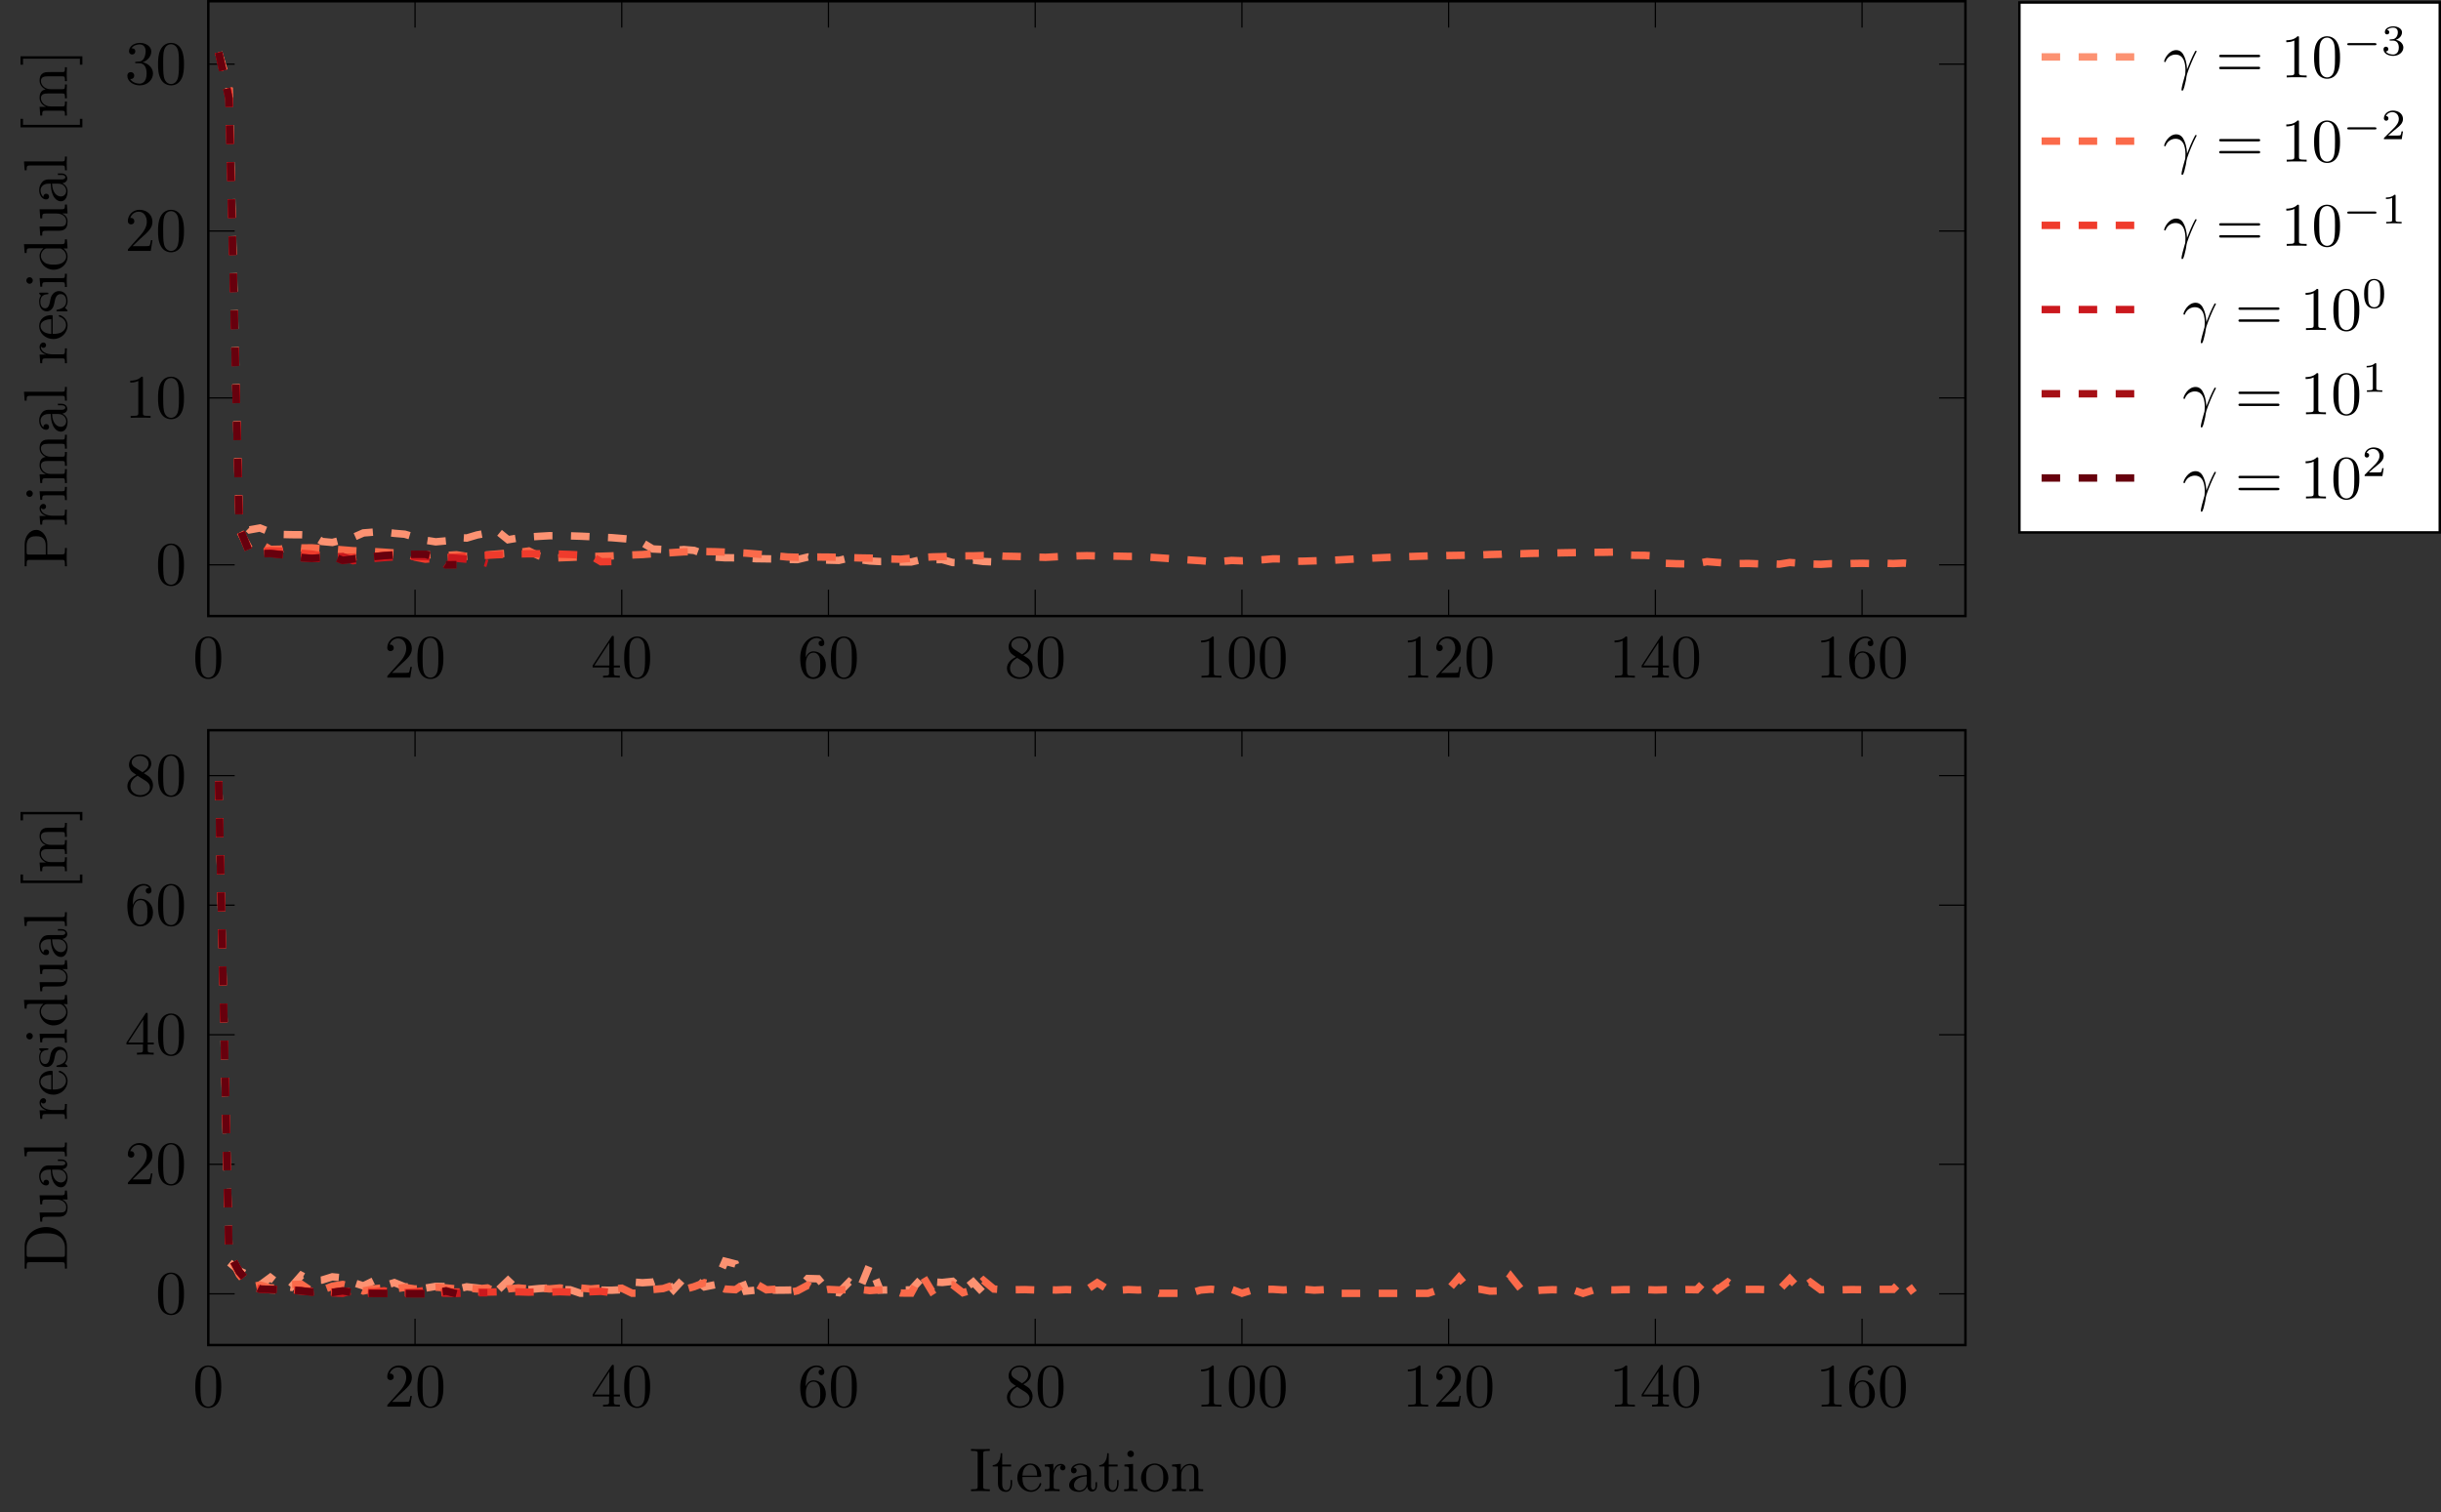 <?xml version="1.0" encoding="UTF-8"?>
<svg xmlns="http://www.w3.org/2000/svg" xmlns:xlink="http://www.w3.org/1999/xlink" width="393.792pt" height="244.066pt" viewBox="0 0 393.792 244.066" version="1.1">
<rect x="0" y="0" width="393.792" height="244.066" fill="#333333" stroke="none"/>
<defs>
<g>
<symbol overflow="visible" id="glyph0-0">
<path style="stroke:none;" d=""/>
</symbol>
<symbol overflow="visible" id="glyph0-1">
<path style="stroke:none;" d="M 4.578 -3.188 C 4.578 -3.984 4.531 -4.781 4.188 -5.516 C 3.734 -6.484 2.906 -6.641 2.5 -6.641 C 1.891 -6.641 1.172 -6.375 0.75 -5.453 C 0.438 -4.766 0.391 -3.984 0.391 -3.188 C 0.391 -2.438 0.422 -1.547 0.844 -0.781 C 1.266 0.016 2 0.219 2.484 0.219 C 3.016 0.219 3.781 0.016 4.219 -0.938 C 4.531 -1.625 4.578 -2.406 4.578 -3.188 Z M 2.484 0 C 2.094 0 1.5 -0.25 1.328 -1.203 C 1.219 -1.797 1.219 -2.719 1.219 -3.312 C 1.219 -3.953 1.219 -4.609 1.297 -5.141 C 1.484 -6.328 2.234 -6.422 2.484 -6.422 C 2.812 -6.422 3.469 -6.234 3.656 -5.25 C 3.766 -4.688 3.766 -3.938 3.766 -3.312 C 3.766 -2.562 3.766 -1.891 3.656 -1.25 C 3.5 -0.297 2.938 0 2.484 0 Z M 2.484 0 "/>
</symbol>
<symbol overflow="visible" id="glyph0-2">
<path style="stroke:none;" d="M 1.266 -0.766 L 2.328 -1.797 C 3.875 -3.172 4.469 -3.703 4.469 -4.703 C 4.469 -5.844 3.578 -6.641 2.359 -6.641 C 1.234 -6.641 0.5 -5.719 0.5 -4.828 C 0.5 -4.281 1 -4.281 1.031 -4.281 C 1.203 -4.281 1.547 -4.391 1.547 -4.812 C 1.547 -5.062 1.359 -5.328 1.016 -5.328 C 0.938 -5.328 0.922 -5.328 0.891 -5.312 C 1.109 -5.969 1.656 -6.328 2.234 -6.328 C 3.141 -6.328 3.562 -5.516 3.562 -4.703 C 3.562 -3.906 3.078 -3.125 2.516 -2.5 L 0.609 -0.375 C 0.5 -0.266 0.5 -0.234 0.5 0 L 4.203 0 L 4.469 -1.734 L 4.234 -1.734 C 4.172 -1.438 4.109 -1 4 -0.844 C 3.938 -0.766 3.281 -0.766 3.062 -0.766 Z M 1.266 -0.766 "/>
</symbol>
<symbol overflow="visible" id="glyph0-3">
<path style="stroke:none;" d="M 2.938 -1.641 L 2.938 -0.781 C 2.938 -0.422 2.906 -0.312 2.172 -0.312 L 1.969 -0.312 L 1.969 0 C 2.375 -0.031 2.891 -0.031 3.312 -0.031 C 3.734 -0.031 4.25 -0.031 4.672 0 L 4.672 -0.312 L 4.453 -0.312 C 3.719 -0.312 3.703 -0.422 3.703 -0.781 L 3.703 -1.641 L 4.688 -1.641 L 4.688 -1.953 L 3.703 -1.953 L 3.703 -6.484 C 3.703 -6.688 3.703 -6.75 3.531 -6.75 C 3.453 -6.75 3.422 -6.75 3.344 -6.625 L 0.281 -1.953 L 0.281 -1.641 Z M 2.984 -1.953 L 0.562 -1.953 L 2.984 -5.672 Z M 2.984 -1.953 "/>
</symbol>
<symbol overflow="visible" id="glyph0-4">
<path style="stroke:none;" d="M 1.312 -3.266 L 1.312 -3.516 C 1.312 -6.031 2.547 -6.391 3.062 -6.391 C 3.297 -6.391 3.719 -6.328 3.938 -5.984 C 3.781 -5.984 3.391 -5.984 3.391 -5.547 C 3.391 -5.234 3.625 -5.078 3.844 -5.078 C 4 -5.078 4.312 -5.172 4.312 -5.562 C 4.312 -6.156 3.875 -6.641 3.047 -6.641 C 1.766 -6.641 0.422 -5.359 0.422 -3.156 C 0.422 -0.484 1.578 0.219 2.5 0.219 C 3.609 0.219 4.562 -0.719 4.562 -2.031 C 4.562 -3.297 3.672 -4.25 2.562 -4.25 C 1.891 -4.25 1.516 -3.75 1.312 -3.266 Z M 2.5 -0.062 C 1.875 -0.062 1.578 -0.656 1.516 -0.812 C 1.328 -1.281 1.328 -2.078 1.328 -2.25 C 1.328 -3.031 1.656 -4.031 2.547 -4.031 C 2.719 -4.031 3.172 -4.031 3.484 -3.406 C 3.656 -3.047 3.656 -2.531 3.656 -2.047 C 3.656 -1.562 3.656 -1.062 3.484 -0.703 C 3.188 -0.109 2.734 -0.062 2.5 -0.062 Z M 2.5 -0.062 "/>
</symbol>
<symbol overflow="visible" id="glyph0-5">
<path style="stroke:none;" d="M 1.625 -4.562 C 1.172 -4.859 1.125 -5.188 1.125 -5.359 C 1.125 -5.969 1.781 -6.391 2.484 -6.391 C 3.203 -6.391 3.844 -5.875 3.844 -5.156 C 3.844 -4.578 3.453 -4.109 2.859 -3.766 Z M 3.078 -3.609 C 3.797 -3.984 4.281 -4.5 4.281 -5.156 C 4.281 -6.078 3.406 -6.641 2.5 -6.641 C 1.5 -6.641 0.688 -5.906 0.688 -4.969 C 0.688 -4.797 0.703 -4.344 1.125 -3.875 C 1.234 -3.766 1.609 -3.516 1.859 -3.344 C 1.281 -3.047 0.422 -2.5 0.422 -1.5 C 0.422 -0.453 1.438 0.219 2.484 0.219 C 3.609 0.219 4.562 -0.609 4.562 -1.672 C 4.562 -2.031 4.453 -2.484 4.062 -2.906 C 3.875 -3.109 3.719 -3.203 3.078 -3.609 Z M 2.078 -3.188 L 3.312 -2.406 C 3.594 -2.219 4.062 -1.922 4.062 -1.312 C 4.062 -0.578 3.312 -0.062 2.5 -0.062 C 1.641 -0.062 0.922 -0.672 0.922 -1.5 C 0.922 -2.078 1.234 -2.719 2.078 -3.188 Z M 2.078 -3.188 "/>
</symbol>
<symbol overflow="visible" id="glyph0-6">
<path style="stroke:none;" d="M 2.938 -6.375 C 2.938 -6.625 2.938 -6.641 2.703 -6.641 C 2.078 -6 1.203 -6 0.891 -6 L 0.891 -5.688 C 1.094 -5.688 1.672 -5.688 2.188 -5.953 L 2.188 -0.781 C 2.188 -0.422 2.156 -0.312 1.266 -0.312 L 0.953 -0.312 L 0.953 0 C 1.297 -0.031 2.156 -0.031 2.562 -0.031 C 2.953 -0.031 3.828 -0.031 4.172 0 L 4.172 -0.312 L 3.859 -0.312 C 2.953 -0.312 2.938 -0.422 2.938 -0.781 Z M 2.938 -6.375 "/>
</symbol>
<symbol overflow="visible" id="glyph0-7">
<path style="stroke:none;" d="M 2.891 -3.516 C 3.703 -3.781 4.281 -4.469 4.281 -5.266 C 4.281 -6.078 3.406 -6.641 2.453 -6.641 C 1.453 -6.641 0.688 -6.047 0.688 -5.281 C 0.688 -4.953 0.906 -4.766 1.203 -4.766 C 1.5 -4.766 1.703 -4.984 1.703 -5.281 C 1.703 -5.766 1.234 -5.766 1.094 -5.766 C 1.391 -6.266 2.047 -6.391 2.406 -6.391 C 2.828 -6.391 3.375 -6.172 3.375 -5.281 C 3.375 -5.156 3.344 -4.578 3.094 -4.141 C 2.797 -3.656 2.453 -3.625 2.203 -3.625 C 2.125 -3.609 1.891 -3.594 1.812 -3.594 C 1.734 -3.578 1.672 -3.562 1.672 -3.469 C 1.672 -3.359 1.734 -3.359 1.906 -3.359 L 2.344 -3.359 C 3.156 -3.359 3.531 -2.688 3.531 -1.703 C 3.531 -0.344 2.844 -0.062 2.406 -0.062 C 1.969 -0.062 1.219 -0.234 0.875 -0.812 C 1.219 -0.766 1.531 -0.984 1.531 -1.359 C 1.531 -1.719 1.266 -1.922 0.984 -1.922 C 0.734 -1.922 0.422 -1.781 0.422 -1.344 C 0.422 -0.438 1.344 0.219 2.438 0.219 C 3.656 0.219 4.562 -0.688 4.562 -1.703 C 4.562 -2.516 3.922 -3.297 2.891 -3.516 Z M 2.891 -3.516 "/>
</symbol>
<symbol overflow="visible" id="glyph0-8">
<path style="stroke:none;" d="M 6.844 -3.266 C 7 -3.266 7.188 -3.266 7.188 -3.453 C 7.188 -3.656 7 -3.656 6.859 -3.656 L 0.891 -3.656 C 0.75 -3.656 0.562 -3.656 0.562 -3.453 C 0.562 -3.266 0.75 -3.266 0.891 -3.266 Z M 6.859 -1.328 C 7 -1.328 7.188 -1.328 7.188 -1.531 C 7.188 -1.719 7 -1.719 6.844 -1.719 L 0.891 -1.719 C 0.75 -1.719 0.562 -1.719 0.562 -1.531 C 0.562 -1.328 0.75 -1.328 0.891 -1.328 Z M 6.859 -1.328 "/>
</symbol>
<symbol overflow="visible" id="glyph1-0">
<path style="stroke:none;" d=""/>
</symbol>
<symbol overflow="visible" id="glyph1-1">
<path style="stroke:none;" d="M -4.953 -6.219 C -5.938 -6.219 -6.812 -5.234 -6.812 -3.875 L -6.812 -0.344 L -6.5 -0.344 L -6.5 -0.594 C -6.5 -1.359 -6.391 -1.375 -6.031 -1.375 L -0.781 -1.375 C -0.422 -1.375 -0.312 -1.359 -0.312 -0.594 L -0.312 -0.344 L 0 -0.344 C -0.031 -0.703 -0.031 -1.438 -0.031 -1.812 C -0.031 -2.188 -0.031 -2.938 0 -3.297 L -0.312 -3.297 L -0.312 -3.047 C -0.312 -2.281 -0.422 -2.266 -0.781 -2.266 L -3.156 -2.266 L -3.156 -3.953 C -3.156 -5.141 -3.953 -6.219 -4.953 -6.219 Z M -4.953 -5.188 C -4.484 -5.188 -3.406 -5.188 -3.406 -3.609 L -3.406 -2.234 L -6.094 -2.234 C -6.438 -2.234 -6.5 -2.25 -6.5 -2.719 L -6.5 -3.609 C -6.5 -5.188 -5.438 -5.188 -4.953 -5.188 Z M -4.953 -5.188 "/>
</symbol>
<symbol overflow="visible" id="glyph1-2">
<path style="stroke:none;" d="M -3.797 -3.625 C -4.109 -3.625 -4.406 -3.312 -4.406 -2.891 C -4.406 -2.156 -3.734 -1.797 -3.312 -1.672 L -4.406 -1.672 L -4.297 -0.281 L -3.984 -0.281 C -3.984 -0.984 -3.922 -1.062 -3.422 -1.062 L -0.75 -1.062 C -0.312 -1.062 -0.312 -0.953 -0.312 -0.281 L 0 -0.281 L -0.031 -1.422 C -0.031 -1.812 -0.031 -2.281 0 -2.688 L -0.312 -2.688 L -0.312 -2.469 C -0.312 -1.734 -0.422 -1.719 -0.781 -1.719 L -2.312 -1.719 C -3.297 -1.719 -4.188 -2.141 -4.188 -2.891 C -4.188 -2.953 -4.188 -2.984 -4.172 -3 C -4.172 -2.969 -4.047 -2.766 -3.781 -2.766 C -3.516 -2.766 -3.359 -2.984 -3.359 -3.203 C -3.359 -3.375 -3.484 -3.625 -3.797 -3.625 Z M -3.797 -3.625 "/>
</symbol>
<symbol overflow="visible" id="glyph1-3">
<path style="stroke:none;" d="M 0 -2.469 L -0.312 -2.469 C -0.312 -1.797 -0.359 -1.766 -0.75 -1.766 L -4.406 -1.766 L -4.297 -0.375 L -3.984 -0.375 C -3.984 -1.016 -3.922 -1.109 -3.438 -1.109 L -0.75 -1.109 C -0.312 -1.109 -0.312 -1 -0.312 -0.328 L 0 -0.328 L -0.031 -1.422 C -0.031 -1.781 -0.016 -2.125 0 -2.469 Z M -6.016 -1.906 C -6.297 -1.906 -6.547 -1.688 -6.547 -1.391 C -6.547 -1.047 -6.266 -0.844 -6.016 -0.844 C -5.75 -0.844 -5.5 -1.078 -5.5 -1.375 C -5.5 -1.719 -5.766 -1.906 -6.016 -1.906 Z M -6.016 -1.906 "/>
</symbol>
<symbol overflow="visible" id="glyph1-4">
<path style="stroke:none;" d="M 0 -8.109 L -0.312 -8.109 C -0.312 -7.594 -0.312 -7.344 -0.609 -7.328 L -2.516 -7.328 C -3.375 -7.328 -3.672 -7.328 -4.031 -7.016 C -4.203 -6.875 -4.406 -6.547 -4.406 -5.969 C -4.406 -5.141 -3.812 -4.688 -3.422 -4.531 C -4.297 -4.391 -4.406 -3.656 -4.406 -3.203 C -4.406 -2.469 -3.984 -2 -3.359 -1.719 L -4.406 -1.719 L -4.297 -0.312 L -3.984 -0.312 C -3.984 -1.016 -3.922 -1.094 -3.422 -1.094 L -0.75 -1.094 C -0.312 -1.094 -0.312 -0.984 -0.312 -0.312 L 0 -0.312 L -0.031 -1.453 L 0 -2.562 L -0.312 -2.562 C -0.312 -1.891 -0.312 -1.781 -0.75 -1.781 L -2.594 -1.781 C -3.625 -1.781 -4.188 -2.5 -4.188 -3.125 C -4.188 -3.766 -3.656 -3.875 -3.078 -3.875 L -0.75 -3.875 C -0.312 -3.875 -0.312 -3.766 -0.312 -3.094 L 0 -3.094 L -0.031 -4.219 L 0 -5.328 L -0.312 -5.328 C -0.312 -4.672 -0.312 -4.562 -0.75 -4.562 L -2.594 -4.562 C -3.625 -4.562 -4.188 -5.266 -4.188 -5.906 C -4.188 -6.531 -3.656 -6.641 -3.078 -6.641 L -0.75 -6.641 C -0.312 -6.641 -0.312 -6.531 -0.312 -5.859 L 0 -5.859 L -0.031 -6.984 Z M 0 -8.109 "/>
</symbol>
<symbol overflow="visible" id="glyph1-5">
<path style="stroke:none;" d="M -0.891 -4.812 L -1.453 -4.812 L -1.453 -4.562 L -0.891 -4.562 C -0.312 -4.562 -0.25 -4.312 -0.25 -4.203 C -0.25 -3.875 -0.703 -3.844 -0.75 -3.844 L -2.734 -3.844 C -3.156 -3.844 -3.547 -3.844 -3.922 -3.484 C -4.312 -3.094 -4.469 -2.594 -4.469 -2.109 C -4.469 -1.297 -4 -0.609 -3.344 -0.609 C -3.047 -0.609 -2.875 -0.812 -2.875 -1.062 C -2.875 -1.344 -3.078 -1.531 -3.328 -1.531 C -3.453 -1.531 -3.781 -1.469 -3.781 -1.016 C -4.141 -1.281 -4.25 -1.781 -4.25 -2.094 C -4.25 -2.578 -3.859 -3.156 -2.969 -3.156 L -2.609 -3.156 C -2.578 -2.641 -2.547 -1.938 -2.25 -1.312 C -1.906 -0.562 -1.391 -0.312 -0.953 -0.312 C -0.141 -0.312 0.109 -1.281 0.109 -1.906 C 0.109 -2.578 -0.297 -3.031 -0.75 -3.219 C -0.359 -3.266 0.062 -3.531 0.062 -4 C 0.062 -4.203 -0.078 -4.812 -0.891 -4.812 Z M -1.391 -3.156 C -0.453 -3.156 -0.109 -2.438 -0.109 -1.984 C -0.109 -1.5 -0.453 -1.094 -0.953 -1.094 C -1.5 -1.094 -2.328 -1.5 -2.391 -3.156 Z M -1.391 -3.156 "/>
</symbol>
<symbol overflow="visible" id="glyph1-6">
<path style="stroke:none;" d="M 0 -2.547 L -0.312 -2.547 C -0.312 -1.875 -0.312 -1.766 -0.75 -1.766 L -6.922 -1.766 L -6.812 -0.328 L -6.5 -0.328 C -6.5 -1.031 -6.438 -1.109 -5.938 -1.109 L -0.75 -1.109 C -0.312 -1.109 -0.312 -1 -0.312 -0.328 L 0 -0.328 L -0.031 -1.438 Z M 0 -2.547 "/>
</symbol>
<symbol overflow="visible" id="glyph1-7">
<path style="stroke:none;" d="M -1.188 -4.141 C -1.281 -4.141 -1.312 -4.062 -1.312 -4 C -1.312 -3.922 -1.25 -3.891 -1.172 -3.875 C -0.141 -3.531 -0.141 -2.625 -0.141 -2.531 C -0.141 -2.031 -0.438 -1.641 -0.812 -1.406 C -1.281 -1.109 -1.938 -1.109 -2.297 -1.109 L -2.297 -3.891 C -2.297 -4.109 -2.297 -4.141 -2.516 -4.141 C -3.5 -4.141 -4.469 -3.594 -4.469 -2.359 C -4.469 -1.203 -3.438 -0.281 -2.188 -0.281 C -0.859 -0.281 0.109 -1.328 0.109 -2.469 C 0.109 -3.688 -1 -4.141 -1.188 -4.141 Z M -2.516 -3.484 L -2.516 -1.109 C -4 -1.172 -4.25 -2.016 -4.25 -2.359 C -4.25 -3.375 -2.906 -3.484 -2.516 -3.484 Z M -2.516 -3.484 "/>
</symbol>
<symbol overflow="visible" id="glyph1-8">
<path style="stroke:none;" d="M -1.281 -3.594 C -1.797 -3.594 -2.109 -3.297 -2.219 -3.172 C -2.547 -2.844 -2.625 -2.453 -2.703 -2.031 C -2.812 -1.469 -2.938 -0.812 -3.516 -0.812 C -3.875 -0.812 -4.281 -1.062 -4.281 -1.922 C -4.281 -3.016 -3.375 -3.078 -3.078 -3.094 C -2.984 -3.094 -2.984 -3.203 -2.984 -3.203 C -2.984 -3.344 -3.031 -3.344 -3.219 -3.344 L -4.234 -3.344 C -4.391 -3.344 -4.469 -3.344 -4.469 -3.234 C -4.469 -3.188 -4.469 -3.156 -4.344 -3.031 C -4.312 -3 -4.219 -2.906 -4.188 -2.859 C -4.469 -2.484 -4.469 -2.078 -4.469 -1.922 C -4.469 -0.703 -3.797 -0.328 -3.234 -0.328 C -2.891 -0.328 -2.609 -0.484 -2.391 -0.75 C -2.141 -1.078 -2.078 -1.359 -1.938 -2.078 C -1.891 -2.297 -1.734 -3.109 -1.016 -3.109 C -0.516 -3.109 -0.109 -2.766 -0.109 -1.984 C -0.109 -1.141 -0.672 -0.781 -1.531 -0.594 C -1.656 -0.562 -1.688 -0.562 -1.688 -0.453 C -1.688 -0.328 -1.625 -0.328 -1.453 -0.328 L -0.125 -0.328 C 0.047 -0.328 0.109 -0.328 0.109 -0.438 C 0.109 -0.484 0.094 -0.5 -0.094 -0.688 C -0.109 -0.703 -0.125 -0.703 -0.312 -0.891 C 0.094 -1.328 0.109 -1.781 0.109 -1.984 C 0.109 -3.125 -0.562 -3.594 -1.281 -3.594 Z M -1.281 -3.594 "/>
</symbol>
<symbol overflow="visible" id="glyph1-9">
<path style="stroke:none;" d="M 0 -5.25 L -0.312 -5.25 C -0.312 -4.562 -0.375 -4.469 -0.875 -4.469 L -6.922 -4.469 L -6.812 -3.047 L -6.5 -3.047 C -6.5 -3.734 -6.438 -3.812 -5.938 -3.812 L -3.781 -3.812 C -4.141 -3.531 -4.406 -3.094 -4.406 -2.562 C -4.406 -1.391 -3.422 -0.344 -2.141 -0.344 C -0.875 -0.344 0.109 -1.312 0.109 -2.453 C 0.109 -3.094 -0.234 -3.531 -0.547 -3.781 L 0.109 -3.781 Z M -1.172 -3.781 C -1 -3.781 -0.984 -3.781 -0.812 -3.672 C -0.328 -3.375 -0.109 -2.938 -0.109 -2.5 C -0.109 -2.047 -0.375 -1.688 -0.75 -1.453 C -1.156 -1.203 -1.719 -1.172 -2.141 -1.172 C -2.5 -1.172 -3.094 -1.188 -3.547 -1.469 C -3.859 -1.688 -4.188 -2.062 -4.188 -2.609 C -4.188 -2.953 -4.031 -3.375 -3.594 -3.672 C -3.422 -3.781 -3.406 -3.781 -3.219 -3.781 Z M -1.172 -3.781 "/>
</symbol>
<symbol overflow="visible" id="glyph1-10">
<path style="stroke:none;" d="M 0 -5.328 L -0.312 -5.328 C -0.312 -4.641 -0.375 -4.562 -0.875 -4.562 L -4.406 -4.562 L -4.297 -3.094 L -3.984 -3.094 C -3.984 -3.781 -3.922 -3.875 -3.422 -3.875 L -1.656 -3.875 C -0.781 -3.875 -0.109 -3.391 -0.109 -2.656 C -0.109 -1.828 -0.578 -1.781 -1.094 -1.781 L -4.406 -1.781 L -4.297 -0.312 L -3.984 -0.312 C -3.984 -1.094 -3.953 -1.094 -3.078 -1.094 L -1.578 -1.094 C -0.797 -1.094 0.109 -1.094 0.109 -2.609 C 0.109 -3.172 -0.172 -3.609 -0.781 -3.891 L 0.109 -3.891 Z M 0 -5.328 "/>
</symbol>
<symbol overflow="visible" id="glyph1-11">
<path style="stroke:none;" d="M 2.5 -2.547 L 2.094 -2.547 L 2.094 -1.578 L -7.078 -1.578 L -7.078 -2.547 L -7.484 -2.547 L -7.484 -1.172 L 2.5 -1.172 Z M 2.5 -2.547 "/>
</symbol>
<symbol overflow="visible" id="glyph1-12">
<path style="stroke:none;" d="M 2.5 -1.578 L -7.484 -1.578 L -7.484 -0.219 L -7.078 -0.219 L -7.078 -1.188 L 2.094 -1.188 L 2.094 -0.219 L 2.5 -0.219 Z M 2.5 -1.578 "/>
</symbol>
<symbol overflow="visible" id="glyph1-13">
<path style="stroke:none;" d="M -3.344 -7.047 C -5.25 -7.047 -6.812 -5.703 -6.812 -4 L -6.812 -0.344 L -6.5 -0.344 L -6.5 -0.594 C -6.5 -1.359 -6.391 -1.375 -6.031 -1.375 L -0.781 -1.375 C -0.422 -1.375 -0.312 -1.359 -0.312 -0.594 L -0.312 -0.344 L 0 -0.344 L 0 -4 C 0 -5.672 -1.469 -7.047 -3.344 -7.047 Z M -3.344 -6.047 C -2.25 -6.047 -1.641 -5.859 -1.156 -5.5 C -0.891 -5.297 -0.312 -4.734 -0.312 -3.734 L -0.312 -2.719 C -0.312 -2.25 -0.375 -2.234 -0.703 -2.234 L -6.094 -2.234 C -6.438 -2.234 -6.5 -2.25 -6.5 -2.719 L -6.5 -3.719 C -6.5 -4.344 -6.281 -5.031 -5.578 -5.531 C -4.984 -5.969 -4.125 -6.047 -3.344 -6.047 Z M -3.344 -6.047 "/>
</symbol>
<symbol overflow="visible" id="glyph2-0">
<path style="stroke:none;" d=""/>
</symbol>
<symbol overflow="visible" id="glyph2-1">
<path style="stroke:none;" d="M 0.406 -2.531 C 0.797 -3.672 1.891 -3.688 2 -3.688 C 3.5 -3.688 3.609 -1.938 3.609 -1.156 C 3.609 -0.547 3.562 -0.375 3.484 -0.172 C 3.266 0.547 2.969 1.703 2.969 1.969 C 2.969 2.078 3.016 2.141 3.094 2.141 C 3.234 2.141 3.312 1.922 3.422 1.547 C 3.656 0.703 3.75 0.141 3.781 -0.172 C 3.812 -0.297 3.828 -0.422 3.875 -0.562 C 4.188 -1.547 4.828 -3.031 5.219 -3.812 C 5.297 -3.938 5.406 -4.156 5.406 -4.203 C 5.406 -4.297 5.312 -4.297 5.297 -4.297 C 5.266 -4.297 5.203 -4.297 5.172 -4.234 C 4.656 -3.281 4.25 -2.281 3.859 -1.281 C 3.844 -1.578 3.844 -2.344 3.453 -3.312 C 3.203 -3.922 2.812 -4.406 2.125 -4.406 C 0.875 -4.406 0.172 -2.891 0.172 -2.578 C 0.172 -2.484 0.266 -2.484 0.375 -2.484 Z M 0.406 -2.531 "/>
</symbol>
<symbol overflow="visible" id="glyph3-0">
<path style="stroke:none;" d=""/>
</symbol>
<symbol overflow="visible" id="glyph3-1">
<path style="stroke:none;" d="M 5.188 -1.578 C 5.297 -1.578 5.469 -1.578 5.469 -1.734 C 5.469 -1.922 5.297 -1.922 5.188 -1.922 L 1.031 -1.922 C 0.922 -1.922 0.75 -1.922 0.75 -1.75 C 0.75 -1.578 0.906 -1.578 1.031 -1.578 Z M 5.188 -1.578 "/>
</symbol>
<symbol overflow="visible" id="glyph4-0">
<path style="stroke:none;" d=""/>
</symbol>
<symbol overflow="visible" id="glyph4-1">
<path style="stroke:none;" d="M 1.906 -2.328 C 2.453 -2.328 2.844 -1.953 2.844 -1.203 C 2.844 -0.344 2.328 -0.078 1.938 -0.078 C 1.656 -0.078 1.031 -0.156 0.75 -0.578 C 1.078 -0.578 1.156 -0.812 1.156 -0.969 C 1.156 -1.188 0.984 -1.344 0.766 -1.344 C 0.578 -1.344 0.375 -1.219 0.375 -0.938 C 0.375 -0.281 1.094 0.141 1.938 0.141 C 2.906 0.141 3.578 -0.516 3.578 -1.203 C 3.578 -1.75 3.141 -2.297 2.375 -2.453 C 3.094 -2.719 3.359 -3.234 3.359 -3.672 C 3.359 -4.219 2.734 -4.625 1.953 -4.625 C 1.188 -4.625 0.594 -4.25 0.594 -3.688 C 0.594 -3.453 0.75 -3.328 0.953 -3.328 C 1.172 -3.328 1.312 -3.484 1.312 -3.672 C 1.312 -3.875 1.172 -4.031 0.953 -4.047 C 1.203 -4.344 1.672 -4.422 1.938 -4.422 C 2.25 -4.422 2.688 -4.266 2.688 -3.672 C 2.688 -3.375 2.594 -3.047 2.406 -2.844 C 2.188 -2.578 1.984 -2.562 1.641 -2.531 C 1.469 -2.516 1.453 -2.516 1.422 -2.516 C 1.406 -2.516 1.344 -2.5 1.344 -2.422 C 1.344 -2.328 1.406 -2.328 1.531 -2.328 Z M 1.906 -2.328 "/>
</symbol>
<symbol overflow="visible" id="glyph4-2">
<path style="stroke:none;" d="M 3.516 -1.266 L 3.281 -1.266 C 3.266 -1.109 3.188 -0.703 3.094 -0.641 C 3.047 -0.594 2.516 -0.594 2.406 -0.594 L 1.125 -0.594 C 1.859 -1.234 2.109 -1.438 2.516 -1.766 C 3.031 -2.172 3.516 -2.609 3.516 -3.266 C 3.516 -4.109 2.781 -4.625 1.891 -4.625 C 1.031 -4.625 0.438 -4.016 0.438 -3.375 C 0.438 -3.031 0.734 -2.984 0.812 -2.984 C 0.969 -2.984 1.172 -3.109 1.172 -3.359 C 1.172 -3.484 1.125 -3.734 0.766 -3.734 C 0.984 -4.219 1.453 -4.375 1.781 -4.375 C 2.484 -4.375 2.844 -3.828 2.844 -3.266 C 2.844 -2.656 2.406 -2.188 2.188 -1.938 L 0.516 -0.266 C 0.438 -0.203 0.438 -0.188 0.438 0 L 3.312 0 Z M 3.516 -1.266 "/>
</symbol>
<symbol overflow="visible" id="glyph4-3">
<path style="stroke:none;" d="M 2.328 -4.438 C 2.328 -4.625 2.328 -4.625 2.125 -4.625 C 1.672 -4.188 1.047 -4.188 0.766 -4.188 L 0.766 -3.938 C 0.922 -3.938 1.391 -3.938 1.766 -4.125 L 1.766 -0.578 C 1.766 -0.344 1.766 -0.25 1.078 -0.25 L 0.812 -0.25 L 0.812 0 C 0.938 0 1.797 -0.031 2.047 -0.031 C 2.266 -0.031 3.141 0 3.297 0 L 3.297 -0.25 L 3.031 -0.25 C 2.328 -0.25 2.328 -0.344 2.328 -0.578 Z M 2.328 -4.438 "/>
</symbol>
<symbol overflow="visible" id="glyph4-4">
<path style="stroke:none;" d="M 3.594 -2.219 C 3.594 -2.984 3.5 -3.547 3.188 -4.031 C 2.969 -4.344 2.531 -4.625 1.984 -4.625 C 0.359 -4.625 0.359 -2.719 0.359 -2.219 C 0.359 -1.719 0.359 0.141 1.984 0.141 C 3.594 0.141 3.594 -1.719 3.594 -2.219 Z M 1.984 -0.062 C 1.656 -0.062 1.234 -0.25 1.094 -0.812 C 1 -1.219 1 -1.797 1 -2.312 C 1 -2.828 1 -3.359 1.094 -3.734 C 1.25 -4.281 1.688 -4.438 1.984 -4.438 C 2.359 -4.438 2.719 -4.203 2.844 -3.797 C 2.953 -3.422 2.969 -2.922 2.969 -2.312 C 2.969 -1.797 2.969 -1.281 2.875 -0.844 C 2.734 -0.203 2.266 -0.062 1.984 -0.062 Z M 1.984 -0.062 "/>
</symbol>
<symbol overflow="visible" id="glyph5-0">
<path style="stroke:none;" d=""/>
</symbol>
<symbol overflow="visible" id="glyph5-1">
<path style="stroke:none;" d="M 3.312 0 L 3.312 -0.312 L 3.062 -0.312 C 2.266 -0.312 2.25 -0.422 2.25 -0.781 L 2.25 -6.031 C 2.25 -6.391 2.266 -6.5 3.062 -6.5 L 3.312 -6.5 L 3.312 -6.812 C 2.969 -6.781 2.188 -6.781 1.797 -6.781 C 1.422 -6.781 0.625 -6.781 0.281 -6.812 L 0.281 -6.5 L 0.531 -6.5 C 1.328 -6.5 1.359 -6.391 1.359 -6.031 L 1.359 -0.781 C 1.359 -0.422 1.328 -0.312 0.531 -0.312 L 0.281 -0.312 L 0.281 0 C 0.625 -0.031 1.422 -0.031 1.797 -0.031 C 2.188 -0.031 2.969 -0.031 3.312 0 Z M 3.312 0 "/>
</symbol>
<symbol overflow="visible" id="glyph5-2">
<path style="stroke:none;" d="M 3.312 -1.234 L 3.312 -1.797 L 3.062 -1.797 L 3.062 -1.25 C 3.062 -0.516 2.766 -0.141 2.391 -0.141 C 1.719 -0.141 1.719 -1.047 1.719 -1.219 L 1.719 -3.984 L 3.156 -3.984 L 3.156 -4.297 L 1.719 -4.297 L 1.719 -6.125 L 1.469 -6.125 C 1.469 -5.312 1.172 -4.25 0.188 -4.203 L 0.188 -3.984 L 1.031 -3.984 L 1.031 -1.234 C 1.031 -0.016 1.969 0.109 2.328 0.109 C 3.031 0.109 3.312 -0.594 3.312 -1.234 Z M 3.312 -1.234 "/>
</symbol>
<symbol overflow="visible" id="glyph5-3">
<path style="stroke:none;" d="M 4.141 -1.188 C 4.141 -1.281 4.062 -1.312 4 -1.312 C 3.922 -1.312 3.891 -1.25 3.875 -1.172 C 3.531 -0.141 2.625 -0.141 2.531 -0.141 C 2.031 -0.141 1.641 -0.438 1.406 -0.812 C 1.109 -1.281 1.109 -1.938 1.109 -2.297 L 3.891 -2.297 C 4.109 -2.297 4.141 -2.297 4.141 -2.516 C 4.141 -3.5 3.594 -4.469 2.359 -4.469 C 1.203 -4.469 0.281 -3.438 0.281 -2.188 C 0.281 -0.859 1.328 0.109 2.469 0.109 C 3.688 0.109 4.141 -1 4.141 -1.188 Z M 3.484 -2.516 L 1.109 -2.516 C 1.172 -4 2.016 -4.25 2.359 -4.25 C 3.375 -4.25 3.484 -2.906 3.484 -2.516 Z M 3.484 -2.516 "/>
</symbol>
<symbol overflow="visible" id="glyph5-4">
<path style="stroke:none;" d="M 3.625 -3.797 C 3.625 -4.109 3.312 -4.406 2.891 -4.406 C 2.156 -4.406 1.797 -3.734 1.672 -3.312 L 1.672 -4.406 L 0.281 -4.297 L 0.281 -3.984 C 0.984 -3.984 1.062 -3.922 1.062 -3.422 L 1.062 -0.75 C 1.062 -0.312 0.953 -0.312 0.281 -0.312 L 0.281 0 L 1.422 -0.031 C 1.812 -0.031 2.281 -0.031 2.688 0 L 2.688 -0.312 L 2.469 -0.312 C 1.734 -0.312 1.719 -0.422 1.719 -0.781 L 1.719 -2.312 C 1.719 -3.297 2.141 -4.188 2.891 -4.188 C 2.953 -4.188 2.984 -4.188 3 -4.172 C 2.969 -4.172 2.766 -4.047 2.766 -3.781 C 2.766 -3.516 2.984 -3.359 3.203 -3.359 C 3.375 -3.359 3.625 -3.484 3.625 -3.797 Z M 3.625 -3.797 "/>
</symbol>
<symbol overflow="visible" id="glyph5-5">
<path style="stroke:none;" d="M 4.812 -0.891 L 4.812 -1.453 L 4.562 -1.453 L 4.562 -0.891 C 4.562 -0.312 4.312 -0.25 4.203 -0.25 C 3.875 -0.25 3.844 -0.703 3.844 -0.75 L 3.844 -2.734 C 3.844 -3.156 3.844 -3.547 3.484 -3.922 C 3.094 -4.312 2.594 -4.469 2.109 -4.469 C 1.297 -4.469 0.609 -4 0.609 -3.344 C 0.609 -3.047 0.812 -2.875 1.062 -2.875 C 1.344 -2.875 1.531 -3.078 1.531 -3.328 C 1.531 -3.453 1.469 -3.781 1.016 -3.781 C 1.281 -4.141 1.781 -4.25 2.094 -4.25 C 2.578 -4.25 3.156 -3.859 3.156 -2.969 L 3.156 -2.609 C 2.641 -2.578 1.938 -2.547 1.312 -2.25 C 0.562 -1.906 0.312 -1.391 0.312 -0.953 C 0.312 -0.141 1.281 0.109 1.906 0.109 C 2.578 0.109 3.031 -0.297 3.219 -0.75 C 3.266 -0.359 3.531 0.062 4 0.062 C 4.203 0.062 4.812 -0.078 4.812 -0.891 Z M 3.156 -1.391 C 3.156 -0.453 2.438 -0.109 1.984 -0.109 C 1.5 -0.109 1.094 -0.453 1.094 -0.953 C 1.094 -1.5 1.5 -2.328 3.156 -2.391 Z M 3.156 -1.391 "/>
</symbol>
<symbol overflow="visible" id="glyph5-6">
<path style="stroke:none;" d="M 2.469 0 L 2.469 -0.312 C 1.797 -0.312 1.766 -0.359 1.766 -0.75 L 1.766 -4.406 L 0.375 -4.297 L 0.375 -3.984 C 1.016 -3.984 1.109 -3.922 1.109 -3.438 L 1.109 -0.75 C 1.109 -0.312 1 -0.312 0.328 -0.312 L 0.328 0 L 1.422 -0.031 C 1.781 -0.031 2.125 -0.016 2.469 0 Z M 1.906 -6.016 C 1.906 -6.297 1.688 -6.547 1.391 -6.547 C 1.047 -6.547 0.844 -6.266 0.844 -6.016 C 0.844 -5.75 1.078 -5.5 1.375 -5.5 C 1.719 -5.5 1.906 -5.766 1.906 -6.016 Z M 1.906 -6.016 "/>
</symbol>
<symbol overflow="visible" id="glyph5-7">
<path style="stroke:none;" d="M 4.688 -2.141 C 4.688 -3.406 3.703 -4.469 2.5 -4.469 C 1.25 -4.469 0.281 -3.375 0.281 -2.141 C 0.281 -0.844 1.312 0.109 2.484 0.109 C 3.688 0.109 4.688 -0.875 4.688 -2.141 Z M 3.875 -2.219 C 3.875 -1.859 3.875 -1.312 3.656 -0.875 C 3.422 -0.422 2.984 -0.141 2.5 -0.141 C 2.062 -0.141 1.625 -0.344 1.359 -0.812 C 1.109 -1.25 1.109 -1.859 1.109 -2.219 C 1.109 -2.609 1.109 -3.141 1.344 -3.578 C 1.609 -4.031 2.078 -4.25 2.484 -4.25 C 2.922 -4.25 3.344 -4.031 3.609 -3.594 C 3.875 -3.172 3.875 -2.594 3.875 -2.219 Z M 3.875 -2.219 "/>
</symbol>
<symbol overflow="visible" id="glyph5-8">
<path style="stroke:none;" d="M 5.328 0 L 5.328 -0.312 C 4.812 -0.312 4.562 -0.312 4.562 -0.609 L 4.562 -2.516 C 4.562 -3.375 4.562 -3.672 4.25 -4.031 C 4.109 -4.203 3.781 -4.406 3.203 -4.406 C 2.469 -4.406 2 -3.984 1.719 -3.359 L 1.719 -4.406 L 0.312 -4.297 L 0.312 -3.984 C 1.016 -3.984 1.094 -3.922 1.094 -3.422 L 1.094 -0.75 C 1.094 -0.312 0.984 -0.312 0.312 -0.312 L 0.312 0 L 1.453 -0.031 L 2.562 0 L 2.562 -0.312 C 1.891 -0.312 1.781 -0.312 1.781 -0.75 L 1.781 -2.594 C 1.781 -3.625 2.5 -4.188 3.125 -4.188 C 3.766 -4.188 3.875 -3.656 3.875 -3.078 L 3.875 -0.75 C 3.875 -0.312 3.766 -0.312 3.094 -0.312 L 3.094 0 L 4.219 -0.031 Z M 5.328 0 "/>
</symbol>
</g>
<clipPath id="clip1">
  <path d="M 33.605 0.199 L 178 0.199 L 178 99.414 L 33.605 99.414 Z M 33.605 0.199 "/>
</clipPath>
<clipPath id="clip2">
  <path d="M 33.605 0.199 L 317.074 0.199 L 317.074 99.414 L 33.605 99.414 Z M 33.605 0.199 "/>
</clipPath>
<clipPath id="clip3">
  <path d="M 33.605 0.199 L 116 0.199 L 116 99.414 L 33.605 99.414 Z M 33.605 0.199 "/>
</clipPath>
<clipPath id="clip4">
  <path d="M 33.605 0.199 L 96 0.199 L 96 99.414 L 33.605 99.414 Z M 33.605 0.199 "/>
</clipPath>
<clipPath id="clip5">
  <path d="M 33.605 0.199 L 91 0.199 L 91 99.414 L 33.605 99.414 Z M 33.605 0.199 "/>
</clipPath>
<clipPath id="clip6">
  <path d="M 325 0 L 393.793 0 L 393.793 86 L 325 86 Z M 325 0 "/>
</clipPath>
<clipPath id="clip7">
  <path d="M 325 0 L 393.793 0 L 393.793 87 L 325 87 Z M 325 0 "/>
</clipPath>
<clipPath id="clip8">
  <path d="M 33.605 117.836 L 178 117.836 L 178 217.051 L 33.605 217.051 Z M 33.605 117.836 "/>
</clipPath>
<clipPath id="clip9">
  <path d="M 33.605 117.836 L 317.074 117.836 L 317.074 217.051 L 33.605 217.051 Z M 33.605 117.836 "/>
</clipPath>
<clipPath id="clip10">
  <path d="M 33.605 117.836 L 116 117.836 L 116 217.051 L 33.605 217.051 Z M 33.605 117.836 "/>
</clipPath>
<clipPath id="clip11">
  <path d="M 33.605 117.836 L 96 117.836 L 96 217.051 L 33.605 217.051 Z M 33.605 117.836 "/>
</clipPath>
<clipPath id="clip12">
  <path d="M 33.605 117.836 L 91 117.836 L 91 217.051 L 33.605 217.051 Z M 33.605 117.836 "/>
</clipPath>
</defs>
<g id="surface1">
<path style="fill:none;stroke-width:0.199;stroke-linecap:butt;stroke-linejoin:miter;stroke:rgb(0%,0%,0%);stroke-opacity:1;stroke-miterlimit:10;" d="M -0.001 -8.269 L -0.001 -4.015 M 33.351 -8.269 L 33.351 -4.015 M 66.699 -8.269 L 66.699 -4.015 M 100.046 -8.269 L 100.046 -4.015 M 133.398 -8.269 L 133.398 -4.015 M 166.746 -8.269 L 166.746 -4.015 M 200.093 -8.269 L 200.093 -4.015 M 233.445 -8.269 L 233.445 -4.015 M 266.792 -8.269 L 266.792 -4.015 M -0.001 90.946 L -0.001 86.696 M 33.351 90.946 L 33.351 86.696 M 66.699 90.946 L 66.699 86.696 M 100.046 90.946 L 100.046 86.696 M 133.398 90.946 L 133.398 86.696 M 166.746 90.946 L 166.746 86.696 M 200.093 90.946 L 200.093 86.696 M 233.445 90.946 L 233.445 86.696 M 266.792 90.946 L 266.792 86.696 " transform="matrix(1,0,0,-1,33.606,91.145)"/>
<path style="fill:none;stroke-width:0.199;stroke-linecap:butt;stroke-linejoin:miter;stroke:rgb(0%,0%,0%);stroke-opacity:1;stroke-miterlimit:10;" d="M -0.001 -0.003 L 4.253 -0.003 M -0.001 26.93 L 4.253 26.93 M -0.001 53.864 L 4.253 53.864 M -0.001 80.797 L 4.253 80.797 M 283.468 -0.003 L 279.214 -0.003 M 283.468 26.93 L 279.214 26.93 M 283.468 53.864 L 279.214 53.864 M 283.468 80.797 L 279.214 80.797 " transform="matrix(1,0,0,-1,33.606,91.145)"/>
<path style="fill:none;stroke-width:0.399;stroke-linecap:butt;stroke-linejoin:miter;stroke:rgb(0%,0%,0%);stroke-opacity:1;stroke-miterlimit:10;" d="M -0.001 -8.269 L -0.001 90.946 L 283.468 90.946 L 283.468 -8.269 Z M -0.001 -8.269 " transform="matrix(1,0,0,-1,33.606,91.145)"/>
<g style="fill:rgb(0%,0%,0%);fill-opacity:1;">
  <use xlink:href="#glyph0-1" x="31.115" y="109.353"/>
</g>
<g style="fill:rgb(0%,0%,0%);fill-opacity:1;">
  <use xlink:href="#glyph0-2" x="61.973" y="109.353"/>
  <use xlink:href="#glyph0-1" x="66.954" y="109.353"/>
</g>
<g style="fill:rgb(0%,0%,0%);fill-opacity:1;">
  <use xlink:href="#glyph0-3" x="95.322" y="109.353"/>
  <use xlink:href="#glyph0-1" x="100.303" y="109.353"/>
</g>
<g style="fill:rgb(0%,0%,0%);fill-opacity:1;">
  <use xlink:href="#glyph0-4" x="128.671" y="109.353"/>
  <use xlink:href="#glyph0-1" x="133.652" y="109.353"/>
</g>
<g style="fill:rgb(0%,0%,0%);fill-opacity:1;">
  <use xlink:href="#glyph0-5" x="162.02" y="109.353"/>
  <use xlink:href="#glyph0-1" x="167.001" y="109.353"/>
</g>
<g style="fill:rgb(0%,0%,0%);fill-opacity:1;">
  <use xlink:href="#glyph0-6" x="192.878" y="109.353"/>
  <use xlink:href="#glyph0-1" x="197.859" y="109.353"/>
  <use xlink:href="#glyph0-1" x="202.841" y="109.353"/>
</g>
<g style="fill:rgb(0%,0%,0%);fill-opacity:1;">
  <use xlink:href="#glyph0-6" x="226.226" y="109.353"/>
  <use xlink:href="#glyph0-2" x="231.207" y="109.353"/>
  <use xlink:href="#glyph0-1" x="236.189" y="109.353"/>
</g>
<g style="fill:rgb(0%,0%,0%);fill-opacity:1;">
  <use xlink:href="#glyph0-6" x="259.575" y="109.353"/>
  <use xlink:href="#glyph0-3" x="264.556" y="109.353"/>
  <use xlink:href="#glyph0-1" x="269.538" y="109.353"/>
</g>
<g style="fill:rgb(0%,0%,0%);fill-opacity:1;">
  <use xlink:href="#glyph0-6" x="292.924" y="109.353"/>
  <use xlink:href="#glyph0-4" x="297.905" y="109.353"/>
  <use xlink:href="#glyph0-1" x="302.887" y="109.353"/>
</g>
<g style="fill:rgb(0%,0%,0%);fill-opacity:1;">
  <use xlink:href="#glyph0-1" x="25.105" y="94.359"/>
</g>
<g style="fill:rgb(0%,0%,0%);fill-opacity:1;">
  <use xlink:href="#glyph0-6" x="20.123" y="67.426"/>
  <use xlink:href="#glyph0-1" x="25.104" y="67.426"/>
</g>
<g style="fill:rgb(0%,0%,0%);fill-opacity:1;">
  <use xlink:href="#glyph0-2" x="20.123" y="40.493"/>
  <use xlink:href="#glyph0-1" x="25.104" y="40.493"/>
</g>
<g style="fill:rgb(0%,0%,0%);fill-opacity:1;">
  <use xlink:href="#glyph0-7" x="20.123" y="13.56"/>
  <use xlink:href="#glyph0-1" x="25.104" y="13.56"/>
</g>
<g clip-path="url(#clip1)" clip-rule="nonzero">
<path style="fill:none;stroke-width:1.196;stroke-linecap:butt;stroke-linejoin:miter;stroke:rgb(98.819%,57.249%,44.71%);stroke-opacity:1;stroke-dasharray:2.989,2.989;stroke-miterlimit:10;" d="M 1.667 82.68 L 3.335 77.036 L 5.003 7.258 L 6.671 5.641 L 8.335 5.942 L 10.003 5.282 L 11.671 4.907 L 13.339 4.864 L 15.007 4.852 L 16.675 4.797 L 18.343 3.762 L 20.011 3.61 L 21.675 4.032 L 23.343 4.407 L 25.011 5.145 L 26.679 5.278 L 28.347 5.293 L 30.015 5.082 L 31.683 4.942 L 33.351 4.45 L 35.015 3.973 L 36.683 3.711 L 38.351 3.864 L 40.019 4.43 L 41.687 4.321 L 43.355 4.817 L 45.023 5.125 L 46.687 5.403 L 48.355 4.051 L 50.023 4.332 L 51.691 4.489 L 53.359 4.598 L 55.027 4.696 L 56.695 4.688 L 58.363 4.672 L 60.027 4.618 L 61.695 4.543 L 63.363 4.454 L 65.031 4.383 L 66.699 4.247 L 68.367 4.106 L 70.035 3.563 L 71.703 2.559 L 73.367 2.477 L 75.035 2.317 L 76.703 2.461 L 78.371 2.325 L 80.039 1.715 L 81.707 1.247 L 83.374 1.137 L 85.039 1.133 L 86.707 1.079 L 88.374 0.985 L 90.042 0.965 L 91.71 0.938 L 93.378 0.856 L 95.046 0.848 L 96.714 1.254 L 98.378 0.833 L 100.046 0.754 L 101.714 0.711 L 103.382 1.102 L 105.05 0.848 L 106.718 0.618 L 108.386 0.532 L 110.054 0.532 L 111.718 0.458 L 113.386 0.454 L 115.054 0.844 L 116.722 0.817 L 118.39 0.844 L 120.058 0.375 L 121.726 0.309 L 123.39 0.758 L 125.058 0.536 L 126.726 0.465 " transform="matrix(1,0,0,-1,33.606,91.145)"/>
</g>
<g clip-path="url(#clip2)" clip-rule="nonzero">
<path style="fill:none;stroke-width:1.196;stroke-linecap:butt;stroke-linejoin:miter;stroke:rgb(98.43%,41.57%,29.019%);stroke-opacity:1;stroke-dasharray:2.989,2.989;stroke-miterlimit:10;" d="M 1.667 82.68 L 3.335 76.915 L 5.003 5.528 L 6.671 2.528 L 8.335 3.446 L 10.003 2.489 L 11.671 2.524 L 13.339 2.926 L 15.007 2.719 L 16.675 2.739 L 18.343 2.622 L 20.011 2.547 L 21.675 2.411 L 23.343 2.274 L 25.011 2.208 L 26.679 2.137 L 28.347 2.036 L 30.015 1.915 L 31.683 1.817 L 33.351 1.672 L 35.015 1.543 L 36.683 1.684 L 38.351 1.516 L 40.019 1.618 L 41.687 1.36 L 43.355 1.493 L 45.023 1.61 L 46.687 1.75 L 48.355 1.883 L 50.023 1.989 L 51.691 2.231 L 53.359 1.438 L 55.027 1.047 L 56.695 1.133 L 58.363 1.196 L 60.027 1.27 L 61.695 1.329 L 65.031 1.438 L 66.699 1.516 L 68.367 1.59 L 70.035 1.657 L 71.703 1.786 L 73.367 1.875 L 75.035 1.981 L 76.703 2.094 L 78.371 2.133 L 80.039 2.141 L 81.707 2.114 L 83.374 2.051 L 85.039 1.985 L 86.707 1.887 L 88.374 1.75 L 90.042 1.606 L 91.71 1.438 L 93.378 1.266 L 95.046 1.219 L 96.714 1.247 L 98.378 1.254 L 100.046 1.243 L 101.714 1.204 L 103.382 1.168 L 105.05 1.11 L 106.718 1.083 L 108.386 1.004 L 110.054 0.946 L 111.718 0.899 L 113.386 1.055 L 115.054 1.184 L 116.722 1.278 L 118.39 1.321 L 120.058 1.391 L 121.726 1.434 L 123.39 1.446 L 125.058 1.5 L 126.726 1.5 L 128.394 1.391 L 130.062 1.36 L 131.73 1.317 L 133.398 1.25 L 135.066 1.204 L 136.73 1.297 L 138.398 1.368 L 140.066 1.434 L 141.734 1.473 L 143.402 1.434 L 145.07 1.411 L 146.738 1.395 L 148.406 1.36 L 150.07 1.344 L 151.738 1.235 L 155.074 1.008 L 156.742 0.891 L 158.41 0.77 L 160.078 0.668 L 161.742 0.532 L 163.41 0.555 L 165.078 0.708 L 166.746 0.645 L 168.414 0.723 L 170.082 0.817 L 171.749 0.965 L 173.417 0.946 L 175.082 0.563 L 176.749 0.59 L 178.417 0.641 L 180.085 0.688 L 181.753 0.758 L 185.089 0.946 L 186.757 1.032 L 188.421 1.114 L 190.089 1.188 L 191.757 1.258 L 193.425 1.321 L 195.093 1.379 L 196.761 1.43 L 198.429 1.45 L 200.093 1.504 L 201.761 1.528 L 203.429 1.559 L 205.097 1.586 L 206.765 1.665 L 208.433 1.708 L 210.101 1.817 L 211.769 1.79 L 213.433 1.844 L 215.101 1.868 L 216.769 1.899 L 218.437 1.938 L 220.105 1.965 L 221.773 1.985 L 223.441 2.012 L 225.109 2.024 L 226.773 2.055 L 228.441 1.598 L 230.109 1.543 L 231.777 1.524 L 233.445 1.426 L 235.113 0.239 L 236.781 0.176 L 238.445 0.149 L 240.113 0.188 L 241.781 0.516 L 243.449 0.383 L 245.117 0.258 L 246.785 0.196 L 248.453 0.219 L 250.121 0.153 L 251.785 0.176 L 253.453 0.106 L 255.121 0.375 L 256.789 0.254 L 258.457 0.137 L 260.124 0.083 L 261.792 0.184 L 263.457 0.157 L 265.124 0.211 L 266.792 0.243 L 268.46 0.2 L 270.128 0.274 L 271.796 0.204 L 273.464 0.278 L 275.132 0.137 " transform="matrix(1,0,0,-1,33.606,91.145)"/>
</g>
<g clip-path="url(#clip3)" clip-rule="nonzero">
<path style="fill:none;stroke-width:1.196;stroke-linecap:butt;stroke-linejoin:miter;stroke:rgb(93.729%,23.14%,17.249%);stroke-opacity:1;stroke-dasharray:2.989,2.989;stroke-miterlimit:10;" d="M 1.667 82.68 L 3.335 76.192 L 5.003 5.801 L 6.671 1.903 L 8.335 2.129 L 10.003 2.266 L 11.671 2.219 L 13.339 2.055 L 15.007 1.864 L 16.675 1.731 L 18.343 1.45 L 20.011 1.192 L 21.675 1.208 L 23.343 1.227 L 25.011 1.465 L 26.679 1.278 L 28.347 1.489 L 30.015 1.684 L 31.683 1.844 L 33.351 1.235 L 35.015 0.907 L 38.351 1.165 L 40.019 1.274 L 41.687 1.375 L 43.355 1.465 L 45.023 1.54 L 46.687 1.633 L 48.355 1.692 L 50.023 1.754 L 51.691 1.782 L 53.359 1.778 L 55.027 1.77 L 56.695 1.723 L 58.363 1.668 L 60.027 1.586 L 61.695 1.481 L 63.363 0.493 L 65.031 0.524 " transform="matrix(1,0,0,-1,33.606,91.145)"/>
</g>
<g clip-path="url(#clip4)" clip-rule="nonzero">
<path style="fill:none;stroke-width:1.196;stroke-linecap:butt;stroke-linejoin:miter;stroke:rgb(79.61%,9.409%,11.371%);stroke-opacity:1;stroke-dasharray:2.989,2.989;stroke-miterlimit:10;" d="M 1.667 82.68 L 3.335 75.27 L 5.003 6.051 L 6.671 1.911 L 8.335 1.793 L 10.003 1.836 L 11.671 1.711 L 13.339 1.481 L 15.007 1.137 L 16.675 1.083 L 18.343 1 L 20.011 1.211 L 21.675 1.336 L 23.343 0.665 L 25.011 0.856 L 26.679 1.028 L 28.347 1.168 L 30.015 1.274 L 31.683 1.336 L 33.351 1.348 L 35.015 1.321 L 36.683 1.266 L 38.351 1.176 L 40.019 1.059 L 41.687 0.899 L 43.355 0.704 L 45.023 0.219 " transform="matrix(1,0,0,-1,33.606,91.145)"/>
</g>
<g clip-path="url(#clip5)" clip-rule="nonzero">
<path style="fill:none;stroke-width:1.196;stroke-linecap:butt;stroke-linejoin:miter;stroke:rgb(64.711%,5.879%,8.24%);stroke-opacity:1;stroke-dasharray:2.989,2.989;stroke-miterlimit:10;" d="M 1.667 82.68 L 3.335 75.25 L 5.003 6.051 L 6.671 1.899 L 8.335 1.782 L 10.003 1.825 L 11.671 1.653 L 13.339 1.477 L 15.007 1.161 L 16.675 1.047 L 18.343 1.149 L 20.011 1.383 L 21.675 0.7 L 23.343 0.926 L 25.011 1.137 L 26.679 1.321 L 28.347 1.469 L 30.015 1.583 L 31.683 1.657 L 33.351 1.696 L 35.015 1.696 L 36.683 1.375 L 38.351 0.016 L 40.019 0.008 " transform="matrix(1,0,0,-1,33.606,91.145)"/>
<path style="fill:none;stroke-width:1.196;stroke-linecap:butt;stroke-linejoin:miter;stroke:rgb(40.388%,0%,5.099%);stroke-opacity:1;stroke-dasharray:2.989,2.989;stroke-miterlimit:10;" d="M 1.667 82.68 L 3.335 75.25 L 5.003 6.055 L 6.671 1.899 L 8.335 1.782 L 10.003 1.825 L 11.671 1.645 L 13.339 1.473 L 15.007 1.161 L 16.675 1.043 L 18.343 1.161 L 20.011 1.395 L 21.675 0.719 L 23.343 0.946 L 25.011 1.157 L 26.679 1.336 L 28.347 1.485 L 30.015 1.594 L 31.683 1.668 L 33.351 1.704 L 35.015 1.7 L 36.683 1.137 L 38.351 0 L 40.019 0.02 " transform="matrix(1,0,0,-1,33.606,91.145)"/>
</g>
<g style="fill:rgb(0%,0%,0%);fill-opacity:1;">
  <use xlink:href="#glyph1-1" x="10.792" y="91.724"/>
  <use xlink:href="#glyph1-2" x="10.792" y="84.939"/>
  <use xlink:href="#glyph1-3" x="10.792" y="81.034"/>
  <use xlink:href="#glyph1-4" x="10.792" y="78.264"/>
  <use xlink:href="#glyph1-5" x="10.792" y="69.966"/>
  <use xlink:href="#glyph1-6" x="10.792" y="64.984"/>
</g>
<g style="fill:rgb(0%,0%,0%);fill-opacity:1;">
  <use xlink:href="#glyph1-2" x="10.792" y="58.897"/>
  <use xlink:href="#glyph1-7" x="10.792" y="54.992"/>
  <use xlink:href="#glyph1-8" x="10.792" y="50.568"/>
  <use xlink:href="#glyph1-3" x="10.792" y="46.643"/>
  <use xlink:href="#glyph1-9" x="10.792" y="43.873"/>
  <use xlink:href="#glyph1-10" x="10.792" y="38.334"/>
  <use xlink:href="#glyph1-5" x="10.792" y="32.795"/>
  <use xlink:href="#glyph1-6" x="10.792" y="27.814"/>
</g>
<g style="fill:rgb(0%,0%,0%);fill-opacity:1;">
  <use xlink:href="#glyph1-11" x="10.792" y="21.726"/>
  <use xlink:href="#glyph1-4" x="10.792" y="18.957"/>
  <use xlink:href="#glyph1-12" x="10.792" y="10.658"/>
</g>
<g clip-path="url(#clip6)" clip-rule="nonzero">
<path style=" stroke:none;fill-rule:nonzero;fill:rgb(100%,100%,100%);fill-opacity:1;" d="M 325.777 85.918 L 393.598 85.918 L 393.598 0.398 L 325.777 0.398 Z M 325.777 85.918 "/>
</g>
<g clip-path="url(#clip7)" clip-rule="nonzero">
<path style="fill:none;stroke-width:0.399;stroke-linecap:butt;stroke-linejoin:miter;stroke:rgb(0%,0%,0%);stroke-opacity:1;stroke-miterlimit:10;" d="M 292.171 5.227 L 359.992 5.227 L 359.992 90.747 L 292.171 90.747 Z M 292.171 5.227 " transform="matrix(1,0,0,-1,33.606,91.145)"/>
</g>
<path style="fill:none;stroke-width:1.196;stroke-linecap:butt;stroke-linejoin:miter;stroke:rgb(98.819%,57.249%,44.71%);stroke-opacity:1;stroke-dasharray:2.989,2.989;stroke-miterlimit:10;" d="M -0.001 -0.002 L 17.007 -0.002 " transform="matrix(1,0,0,-1,329.36,9.186)"/>
<g style="fill:rgb(0%,0%,0%);fill-opacity:1;">
  <use xlink:href="#glyph2-1" x="348.958" y="12.493"/>
</g>
<g style="fill:rgb(0%,0%,0%);fill-opacity:1;">
  <use xlink:href="#glyph0-8" x="357.437" y="12.493"/>
</g>
<g style="fill:rgb(0%,0%,0%);fill-opacity:1;">
  <use xlink:href="#glyph0-6" x="367.946" y="12.493"/>
  <use xlink:href="#glyph0-1" x="372.927" y="12.493"/>
</g>
<g style="fill:rgb(0%,0%,0%);fill-opacity:1;">
  <use xlink:href="#glyph3-1" x="377.916" y="8.878"/>
</g>
<g style="fill:rgb(0%,0%,0%);fill-opacity:1;">
  <use xlink:href="#glyph4-1" x="384.142" y="8.878"/>
</g>
<path style="fill:none;stroke-width:1.196;stroke-linecap:butt;stroke-linejoin:miter;stroke:rgb(98.43%,41.57%,29.019%);stroke-opacity:1;stroke-dasharray:2.989,2.989;stroke-miterlimit:10;" d="M -0.001 0.002 L 17.007 0.002 " transform="matrix(1,0,0,-1,329.36,22.775)"/>
<g style="fill:rgb(0%,0%,0%);fill-opacity:1;">
  <use xlink:href="#glyph2-1" x="348.958" y="26.082"/>
</g>
<g style="fill:rgb(0%,0%,0%);fill-opacity:1;">
  <use xlink:href="#glyph0-8" x="357.437" y="26.082"/>
</g>
<g style="fill:rgb(0%,0%,0%);fill-opacity:1;">
  <use xlink:href="#glyph0-6" x="367.946" y="26.082"/>
  <use xlink:href="#glyph0-1" x="372.927" y="26.082"/>
</g>
<g style="fill:rgb(0%,0%,0%);fill-opacity:1;">
  <use xlink:href="#glyph3-1" x="377.916" y="22.467"/>
</g>
<g style="fill:rgb(0%,0%,0%);fill-opacity:1;">
  <use xlink:href="#glyph4-2" x="384.142" y="22.467"/>
</g>
<path style="fill:none;stroke-width:1.196;stroke-linecap:butt;stroke-linejoin:miter;stroke:rgb(93.729%,23.14%,17.249%);stroke-opacity:1;stroke-dasharray:2.989,2.989;stroke-miterlimit:10;" d="M -0.001 0.001 L 17.007 0.001 " transform="matrix(1,0,0,-1,329.36,36.364)"/>
<g style="fill:rgb(0%,0%,0%);fill-opacity:1;">
  <use xlink:href="#glyph2-1" x="348.958" y="39.671"/>
</g>
<g style="fill:rgb(0%,0%,0%);fill-opacity:1;">
  <use xlink:href="#glyph0-8" x="357.437" y="39.671"/>
</g>
<g style="fill:rgb(0%,0%,0%);fill-opacity:1;">
  <use xlink:href="#glyph0-6" x="367.946" y="39.671"/>
  <use xlink:href="#glyph0-1" x="372.927" y="39.671"/>
</g>
<g style="fill:rgb(0%,0%,0%);fill-opacity:1;">
  <use xlink:href="#glyph3-1" x="377.916" y="36.056"/>
</g>
<g style="fill:rgb(0%,0%,0%);fill-opacity:1;">
  <use xlink:href="#glyph4-3" x="384.142" y="36.056"/>
</g>
<path style="fill:none;stroke-width:1.196;stroke-linecap:butt;stroke-linejoin:miter;stroke:rgb(79.61%,9.409%,11.371%);stroke-opacity:1;stroke-dasharray:2.989,2.989;stroke-miterlimit:10;" d="M -0.001 -0 L 17.007 -0 " transform="matrix(1,0,0,-1,329.36,49.953)"/>
<g style="fill:rgb(0%,0%,0%);fill-opacity:1;">
  <use xlink:href="#glyph2-1" x="352.071" y="53.26"/>
</g>
<g style="fill:rgb(0%,0%,0%);fill-opacity:1;">
  <use xlink:href="#glyph0-8" x="360.55" y="53.26"/>
</g>
<g style="fill:rgb(0%,0%,0%);fill-opacity:1;">
  <use xlink:href="#glyph0-6" x="371.059" y="53.26"/>
  <use xlink:href="#glyph0-1" x="376.04" y="53.26"/>
</g>
<g style="fill:rgb(0%,0%,0%);fill-opacity:1;">
  <use xlink:href="#glyph4-4" x="381.029" y="49.645"/>
</g>
<path style="fill:none;stroke-width:1.196;stroke-linecap:butt;stroke-linejoin:miter;stroke:rgb(64.711%,5.879%,8.24%);stroke-opacity:1;stroke-dasharray:2.989,2.989;stroke-miterlimit:10;" d="M -0.001 -0.001 L 17.007 -0.001 " transform="matrix(1,0,0,-1,329.36,63.542)"/>
<g style="fill:rgb(0%,0%,0%);fill-opacity:1;">
  <use xlink:href="#glyph2-1" x="352.071" y="66.849"/>
</g>
<g style="fill:rgb(0%,0%,0%);fill-opacity:1;">
  <use xlink:href="#glyph0-8" x="360.55" y="66.849"/>
</g>
<g style="fill:rgb(0%,0%,0%);fill-opacity:1;">
  <use xlink:href="#glyph0-6" x="371.059" y="66.849"/>
  <use xlink:href="#glyph0-1" x="376.04" y="66.849"/>
</g>
<g style="fill:rgb(0%,0%,0%);fill-opacity:1;">
  <use xlink:href="#glyph4-3" x="381.029" y="63.234"/>
</g>
<path style="fill:none;stroke-width:1.196;stroke-linecap:butt;stroke-linejoin:miter;stroke:rgb(40.388%,0%,5.099%);stroke-opacity:1;stroke-dasharray:2.989,2.989;stroke-miterlimit:10;" d="M -0.001 -0.002 L 17.007 -0.002 " transform="matrix(1,0,0,-1,329.36,77.131)"/>
<g style="fill:rgb(0%,0%,0%);fill-opacity:1;">
  <use xlink:href="#glyph2-1" x="352.071" y="80.438"/>
</g>
<g style="fill:rgb(0%,0%,0%);fill-opacity:1;">
  <use xlink:href="#glyph0-8" x="360.55" y="80.438"/>
</g>
<g style="fill:rgb(0%,0%,0%);fill-opacity:1;">
  <use xlink:href="#glyph0-6" x="371.059" y="80.438"/>
  <use xlink:href="#glyph0-1" x="376.04" y="80.438"/>
</g>
<g style="fill:rgb(0%,0%,0%);fill-opacity:1;">
  <use xlink:href="#glyph4-2" x="381.029" y="76.823"/>
</g>
<path style="fill:none;stroke-width:0.199;stroke-linecap:butt;stroke-linejoin:miter;stroke:rgb(0%,0%,0%);stroke-opacity:1;stroke-miterlimit:10;" d="M -0.001 -8.268 L -0.001 -4.018 M 33.351 -8.268 L 33.351 -4.018 M 66.699 -8.268 L 66.699 -4.018 M 100.046 -8.268 L 100.046 -4.018 M 133.398 -8.268 L 133.398 -4.018 M 166.746 -8.268 L 166.746 -4.018 M 200.093 -8.268 L 200.093 -4.018 M 233.445 -8.268 L 233.445 -4.018 M 266.792 -8.268 L 266.792 -4.018 M -0.001 90.947 L -0.001 86.693 M 33.351 90.947 L 33.351 86.693 M 66.699 90.947 L 66.699 86.693 M 100.046 90.947 L 100.046 86.693 M 133.398 90.947 L 133.398 86.693 M 166.746 90.947 L 166.746 86.693 M 200.093 90.947 L 200.093 86.693 M 233.445 90.947 L 233.445 86.693 M 266.792 90.947 L 266.792 86.693 " transform="matrix(1,0,0,-1,33.606,208.783)"/>
<path style="fill:none;stroke-width:0.199;stroke-linecap:butt;stroke-linejoin:miter;stroke:rgb(0%,0%,0%);stroke-opacity:1;stroke-miterlimit:10;" d="M -0.001 -0.006 L 4.253 -0.006 M -0.001 20.9 L 4.253 20.9 M -0.001 41.806 L 4.253 41.806 M -0.001 62.713 L 4.253 62.713 M -0.001 83.619 L 4.253 83.619 M 283.468 -0.006 L 279.214 -0.006 M 283.468 20.9 L 279.214 20.9 M 283.468 41.806 L 279.214 41.806 M 283.468 62.713 L 279.214 62.713 M 283.468 83.619 L 279.214 83.619 " transform="matrix(1,0,0,-1,33.606,208.783)"/>
<path style="fill:none;stroke-width:0.399;stroke-linecap:butt;stroke-linejoin:miter;stroke:rgb(0%,0%,0%);stroke-opacity:1;stroke-miterlimit:10;" d="M -0.001 -8.268 L -0.001 90.947 L 283.468 90.947 L 283.468 -8.268 Z M -0.001 -8.268 " transform="matrix(1,0,0,-1,33.606,208.783)"/>
<g style="fill:rgb(0%,0%,0%);fill-opacity:1;">
  <use xlink:href="#glyph0-1" x="31.115" y="226.991"/>
</g>
<g style="fill:rgb(0%,0%,0%);fill-opacity:1;">
  <use xlink:href="#glyph0-2" x="61.973" y="226.991"/>
  <use xlink:href="#glyph0-1" x="66.954" y="226.991"/>
</g>
<g style="fill:rgb(0%,0%,0%);fill-opacity:1;">
  <use xlink:href="#glyph0-3" x="95.322" y="226.991"/>
  <use xlink:href="#glyph0-1" x="100.303" y="226.991"/>
</g>
<g style="fill:rgb(0%,0%,0%);fill-opacity:1;">
  <use xlink:href="#glyph0-4" x="128.671" y="226.991"/>
  <use xlink:href="#glyph0-1" x="133.652" y="226.991"/>
</g>
<g style="fill:rgb(0%,0%,0%);fill-opacity:1;">
  <use xlink:href="#glyph0-5" x="162.02" y="226.991"/>
  <use xlink:href="#glyph0-1" x="167.001" y="226.991"/>
</g>
<g style="fill:rgb(0%,0%,0%);fill-opacity:1;">
  <use xlink:href="#glyph0-6" x="192.878" y="226.991"/>
  <use xlink:href="#glyph0-1" x="197.859" y="226.991"/>
  <use xlink:href="#glyph0-1" x="202.841" y="226.991"/>
</g>
<g style="fill:rgb(0%,0%,0%);fill-opacity:1;">
  <use xlink:href="#glyph0-6" x="226.226" y="226.991"/>
  <use xlink:href="#glyph0-2" x="231.207" y="226.991"/>
  <use xlink:href="#glyph0-1" x="236.189" y="226.991"/>
</g>
<g style="fill:rgb(0%,0%,0%);fill-opacity:1;">
  <use xlink:href="#glyph0-6" x="259.575" y="226.991"/>
  <use xlink:href="#glyph0-3" x="264.556" y="226.991"/>
  <use xlink:href="#glyph0-1" x="269.538" y="226.991"/>
</g>
<g style="fill:rgb(0%,0%,0%);fill-opacity:1;">
  <use xlink:href="#glyph0-6" x="292.924" y="226.991"/>
  <use xlink:href="#glyph0-4" x="297.905" y="226.991"/>
  <use xlink:href="#glyph0-1" x="302.887" y="226.991"/>
</g>
<g style="fill:rgb(0%,0%,0%);fill-opacity:1;">
  <use xlink:href="#glyph0-1" x="25.105" y="211.999"/>
</g>
<g style="fill:rgb(0%,0%,0%);fill-opacity:1;">
  <use xlink:href="#glyph0-2" x="20.123" y="191.093"/>
  <use xlink:href="#glyph0-1" x="25.104" y="191.093"/>
</g>
<g style="fill:rgb(0%,0%,0%);fill-opacity:1;">
  <use xlink:href="#glyph0-3" x="20.123" y="170.188"/>
  <use xlink:href="#glyph0-1" x="25.104" y="170.188"/>
</g>
<g style="fill:rgb(0%,0%,0%);fill-opacity:1;">
  <use xlink:href="#glyph0-4" x="20.123" y="149.282"/>
  <use xlink:href="#glyph0-1" x="25.104" y="149.282"/>
</g>
<g style="fill:rgb(0%,0%,0%);fill-opacity:1;">
  <use xlink:href="#glyph0-5" x="20.123" y="128.377"/>
  <use xlink:href="#glyph0-1" x="25.104" y="128.377"/>
</g>
<g clip-path="url(#clip8)" clip-rule="nonzero">
<path style="fill:none;stroke-width:1.196;stroke-linecap:butt;stroke-linejoin:miter;stroke:rgb(98.819%,57.249%,44.71%);stroke-opacity:1;stroke-dasharray:2.989,2.989;stroke-miterlimit:10;" d="M 1.667 82.678 L 3.335 5.103 L 5.003 3.705 L 6.671 2.939 L 8.335 1.4 L 10.003 2.635 L 11.671 1.338 L 13.339 1.056 L 15.007 2.97 L 16.675 2.119 L 18.343 2.217 L 20.011 2.74 L 21.675 2.584 L 23.343 1.822 L 25.011 1.279 L 26.679 2.095 L 28.347 1.279 L 30.015 1.803 L 31.683 1.127 L 33.351 1.084 L 35.015 0.916 L 36.683 1.201 L 38.351 1.17 L 40.019 0.728 L 41.687 1.127 L 43.355 0.939 L 45.023 0.767 L 46.687 0.549 L 48.355 2.142 L 50.023 0.556 L 51.691 0.681 L 53.359 0.846 L 55.027 0.943 L 56.695 0.674 L 58.363 0.654 L 60.027 0.092 L 61.695 0.088 L 63.363 0.592 L 65.031 0.572 L 66.699 0.658 L 68.367 1.908 L 70.035 1.787 L 71.703 1.896 L 73.367 2.494 L 75.035 0.65 L 76.703 2.463 L 78.371 2.431 L 80.039 1.119 L 81.707 1.451 L 83.374 5.244 L 85.039 4.818 L 86.707 0.428 L 88.374 0.596 L 90.042 0.642 L 91.71 0.58 L 93.378 0.596 L 95.046 0.638 L 96.714 2.47 L 98.378 2.424 L 100.046 0.459 L 101.714 0.181 L 103.382 1.9 L 105.05 0.646 L 106.718 4.748 L 108.386 0.603 L 110.054 0.635 L 111.718 0.611 L 113.386 0.635 L 115.054 2.478 L 116.722 1.935 L 118.39 1.83 L 120.058 2.013 L 121.726 0.529 L 123.39 1.885 L 125.058 0.111 L 126.726 0.088 " transform="matrix(1,0,0,-1,33.606,208.783)"/>
</g>
<g clip-path="url(#clip9)" clip-rule="nonzero">
<path style="fill:none;stroke-width:1.196;stroke-linecap:butt;stroke-linejoin:miter;stroke:rgb(98.43%,41.57%,29.019%);stroke-opacity:1;stroke-dasharray:2.989,2.989;stroke-miterlimit:10;" d="M 1.667 82.678 L 3.335 6.471 L 5.003 3.076 L 6.671 1.053 L 8.335 1.42 L 10.003 0.943 L 11.671 0.951 L 13.339 1.486 L 15.007 1.545 L 16.675 0.416 L 18.343 0.588 L 20.011 1.228 L 21.675 1.51 L 23.343 1.15 L 25.011 0.459 L 26.679 0.799 L 28.347 0.971 L 30.015 0.791 L 31.683 1.029 L 33.351 0.779 L 35.015 0.951 L 36.683 1.076 L 38.351 0.955 L 40.019 0.787 L 41.687 0.955 L 43.355 0.783 L 45.023 0.947 L 46.687 0.123 L 48.355 0.795 L 50.023 0.947 L 51.691 0.795 L 53.359 0.947 L 55.027 0.787 L 56.695 0.939 L 58.363 0.787 L 60.027 0.935 L 61.695 0.783 L 63.363 0.924 L 65.031 0.771 L 66.699 0.904 L 68.367 0.092 L 70.035 0.092 L 71.703 0.689 L 73.367 0.846 L 75.035 1.4 L 76.703 0.674 L 78.371 1.15 L 80.039 1.787 L 81.707 1.424 L 83.374 0.763 L 85.039 0.662 L 86.707 1.795 L 88.374 1.603 L 90.042 0.646 L 91.71 0.748 L 93.378 0.142 L 95.046 0.49 L 96.714 1.388 L 98.378 0.4 L 100.046 0.709 L 101.714 0.623 L 103.382 0.689 L 105.05 0.728 L 106.718 0.521 L 108.386 0.642 L 110.054 0.728 L 111.718 0.123 L 113.386 0.111 L 115.054 3.181 L 116.722 0.412 L 118.39 1.474 L 120.058 1.474 L 121.726 0.178 L 123.39 0.662 L 125.058 2.154 L 126.726 0.767 L 128.394 0.654 L 130.062 0.654 L 131.73 0.678 L 133.398 0.619 L 135.066 0.681 L 136.73 0.611 L 138.398 0.681 L 140.066 0.607 L 141.734 0.681 L 143.402 1.791 L 145.07 0.74 L 146.738 0.553 L 148.406 0.685 L 150.07 0.615 L 151.738 0.74 L 153.406 0.08 L 155.074 0.08 L 156.742 0.084 L 158.41 0.084 L 160.078 0.607 L 161.742 0.74 L 163.41 0.564 L 165.078 0.724 L 166.746 0.092 L 168.414 0.607 L 170.082 0.736 L 171.749 0.724 L 173.417 0.619 L 175.082 0.736 L 176.749 0.721 L 178.417 0.588 L 180.085 0.67 L 181.753 0.08 L 183.421 0.076 L 186.757 0.076 L 188.421 0.072 L 190.089 0.072 L 191.757 0.076 L 196.761 0.076 L 198.429 0.627 L 200.093 0.728 L 201.761 2.623 L 203.429 0.654 L 205.097 0.748 L 206.765 0.435 L 208.433 0.474 L 210.101 2.826 L 211.769 0.744 L 213.433 0.443 L 215.101 0.592 L 216.769 0.662 L 218.437 0.627 L 220.105 0.658 L 221.773 0.072 L 223.441 0.607 L 225.109 0.658 L 226.773 0.627 L 228.441 0.685 L 230.109 0.67 L 231.777 0.681 L 233.445 0.615 L 235.113 0.662 L 236.781 0.65 L 238.445 0.685 L 240.113 0.654 L 241.781 2.388 L 243.449 0.654 L 245.117 1.877 L 246.785 0.717 L 248.453 0.709 L 250.121 0.713 L 251.785 0.65 L 253.453 0.689 L 255.121 2.416 L 256.789 0.666 L 258.457 1.877 L 260.124 0.65 L 261.792 0.732 L 263.457 0.642 L 265.124 0.685 L 266.792 0.662 L 268.46 0.666 L 270.128 0.717 L 271.796 0.709 L 273.464 2.373 L 275.132 0.162 " transform="matrix(1,0,0,-1,33.606,208.783)"/>
</g>
<g clip-path="url(#clip10)" clip-rule="nonzero">
<path style="fill:none;stroke-width:1.196;stroke-linecap:butt;stroke-linejoin:miter;stroke:rgb(93.729%,23.14%,17.249%);stroke-opacity:1;stroke-dasharray:2.989,2.989;stroke-miterlimit:10;" d="M 1.667 82.678 L 3.335 6.607 L 5.003 3.502 L 6.671 1.189 L 8.335 0.799 L 10.003 0.646 L 11.671 0.564 L 13.339 0.674 L 15.007 0.541 L 16.675 0.361 L 18.343 0.4 L 20.011 0.299 L 21.675 0.4 L 23.343 0.365 L 25.011 0.349 L 26.679 0.306 L 28.347 0.486 L 30.015 0.119 L 31.683 0.201 L 33.351 0.314 L 35.015 0.553 L 36.683 0.068 L 38.351 0.279 L 40.019 0.299 L 41.687 0.275 L 43.355 0.303 L 45.023 0.279 L 46.687 0.31 L 48.355 0.291 L 50.023 0.322 L 51.691 0.263 L 53.359 0.33 L 55.027 0.271 L 56.695 0.338 L 58.363 0.279 L 60.027 0.271 L 61.695 0.33 L 63.363 0.396 L 65.031 0.193 " transform="matrix(1,0,0,-1,33.606,208.783)"/>
</g>
<g clip-path="url(#clip11)" clip-rule="nonzero">
<path style="fill:none;stroke-width:1.196;stroke-linecap:butt;stroke-linejoin:miter;stroke:rgb(79.61%,9.409%,11.371%);stroke-opacity:1;stroke-dasharray:2.989,2.989;stroke-miterlimit:10;" d="M 1.667 82.678 L 3.335 6.623 L 5.003 3.545 L 6.671 1.638 L 8.335 0.767 L 10.003 0.744 L 11.671 0.615 L 13.339 0.607 L 15.007 0.435 L 16.675 0.33 L 18.343 0.49 L 20.011 0.154 L 21.675 0.076 L 23.343 0.596 L 25.011 0.072 L 28.347 0.056 L 31.683 0.033 L 33.351 0.049 L 35.015 0.119 L 36.683 0.146 L 38.351 0.096 L 40.019 0.06 L 41.687 0.142 L 43.355 0.17 L 45.023 0.17 " transform="matrix(1,0,0,-1,33.606,208.783)"/>
</g>
<g clip-path="url(#clip12)" clip-rule="nonzero">
<path style="fill:none;stroke-width:1.196;stroke-linecap:butt;stroke-linejoin:miter;stroke:rgb(64.711%,5.879%,8.24%);stroke-opacity:1;stroke-dasharray:2.989,2.989;stroke-miterlimit:10;" d="M 1.667 82.678 L 3.335 6.623 L 5.003 3.549 L 6.671 1.642 L 8.335 0.756 L 10.003 0.724 L 11.671 0.638 L 13.339 0.603 L 15.007 0.482 L 16.675 0.279 L 18.343 0.361 L 20.011 0.224 L 21.675 0.451 L 23.343 0.232 L 25.011 0.064 L 26.679 0.056 L 33.351 0.01 L 35.015 0.002 L 36.683 0.107 L 38.351 0.51 L 40.019 0.01 " transform="matrix(1,0,0,-1,33.606,208.783)"/>
<path style="fill:none;stroke-width:1.196;stroke-linecap:butt;stroke-linejoin:miter;stroke:rgb(40.388%,0%,5.099%);stroke-opacity:1;stroke-dasharray:2.989,2.989;stroke-miterlimit:10;" d="M 1.667 82.678 L 3.335 6.623 L 5.003 3.549 L 6.671 1.646 L 8.335 0.756 L 10.003 0.724 L 11.671 0.642 L 13.339 0.599 L 15.007 0.486 L 16.675 0.275 L 18.343 0.349 L 20.011 0.217 L 21.675 0.482 L 23.343 0.201 L 25.011 0.064 L 26.679 0.056 L 33.351 0.01 L 35.015 0.006 L 36.683 0.201 L 38.351 0.42 L 40.019 0.006 " transform="matrix(1,0,0,-1,33.606,208.783)"/>
</g>
<g style="fill:rgb(0%,0%,0%);fill-opacity:1;">
  <use xlink:href="#glyph5-1" x="156.364" y="240.636"/>
  <use xlink:href="#glyph5-2" x="159.961" y="240.636"/>
  <use xlink:href="#glyph5-3" x="163.836" y="240.636"/>
  <use xlink:href="#glyph5-4" x="168.259" y="240.636"/>
  <use xlink:href="#glyph5-5" x="172.165" y="240.636"/>
  <use xlink:href="#glyph5-2" x="177.146" y="240.636"/>
  <use xlink:href="#glyph5-6" x="181.022" y="240.636"/>
  <use xlink:href="#glyph5-7" x="183.791" y="240.636"/>
  <use xlink:href="#glyph5-8" x="188.772" y="240.636"/>
</g>
<g style="fill:rgb(0%,0%,0%);fill-opacity:1;">
  <use xlink:href="#glyph1-13" x="10.792" y="205.059"/>
  <use xlink:href="#glyph1-10" x="10.792" y="197.448"/>
  <use xlink:href="#glyph1-5" x="10.792" y="191.908"/>
  <use xlink:href="#glyph1-6" x="10.792" y="186.927"/>
</g>
<g style="fill:rgb(0%,0%,0%);fill-opacity:1;">
  <use xlink:href="#glyph1-2" x="10.792" y="180.84"/>
  <use xlink:href="#glyph1-7" x="10.792" y="176.934"/>
  <use xlink:href="#glyph1-8" x="10.792" y="172.511"/>
  <use xlink:href="#glyph1-3" x="10.792" y="168.586"/>
  <use xlink:href="#glyph1-9" x="10.792" y="165.816"/>
  <use xlink:href="#glyph1-10" x="10.792" y="160.277"/>
  <use xlink:href="#glyph1-5" x="10.792" y="154.738"/>
  <use xlink:href="#glyph1-6" x="10.792" y="149.756"/>
</g>
<g style="fill:rgb(0%,0%,0%);fill-opacity:1;">
  <use xlink:href="#glyph1-11" x="10.792" y="143.669"/>
  <use xlink:href="#glyph1-4" x="10.792" y="140.9"/>
  <use xlink:href="#glyph1-12" x="10.792" y="132.601"/>
</g>
</g>
</svg>
